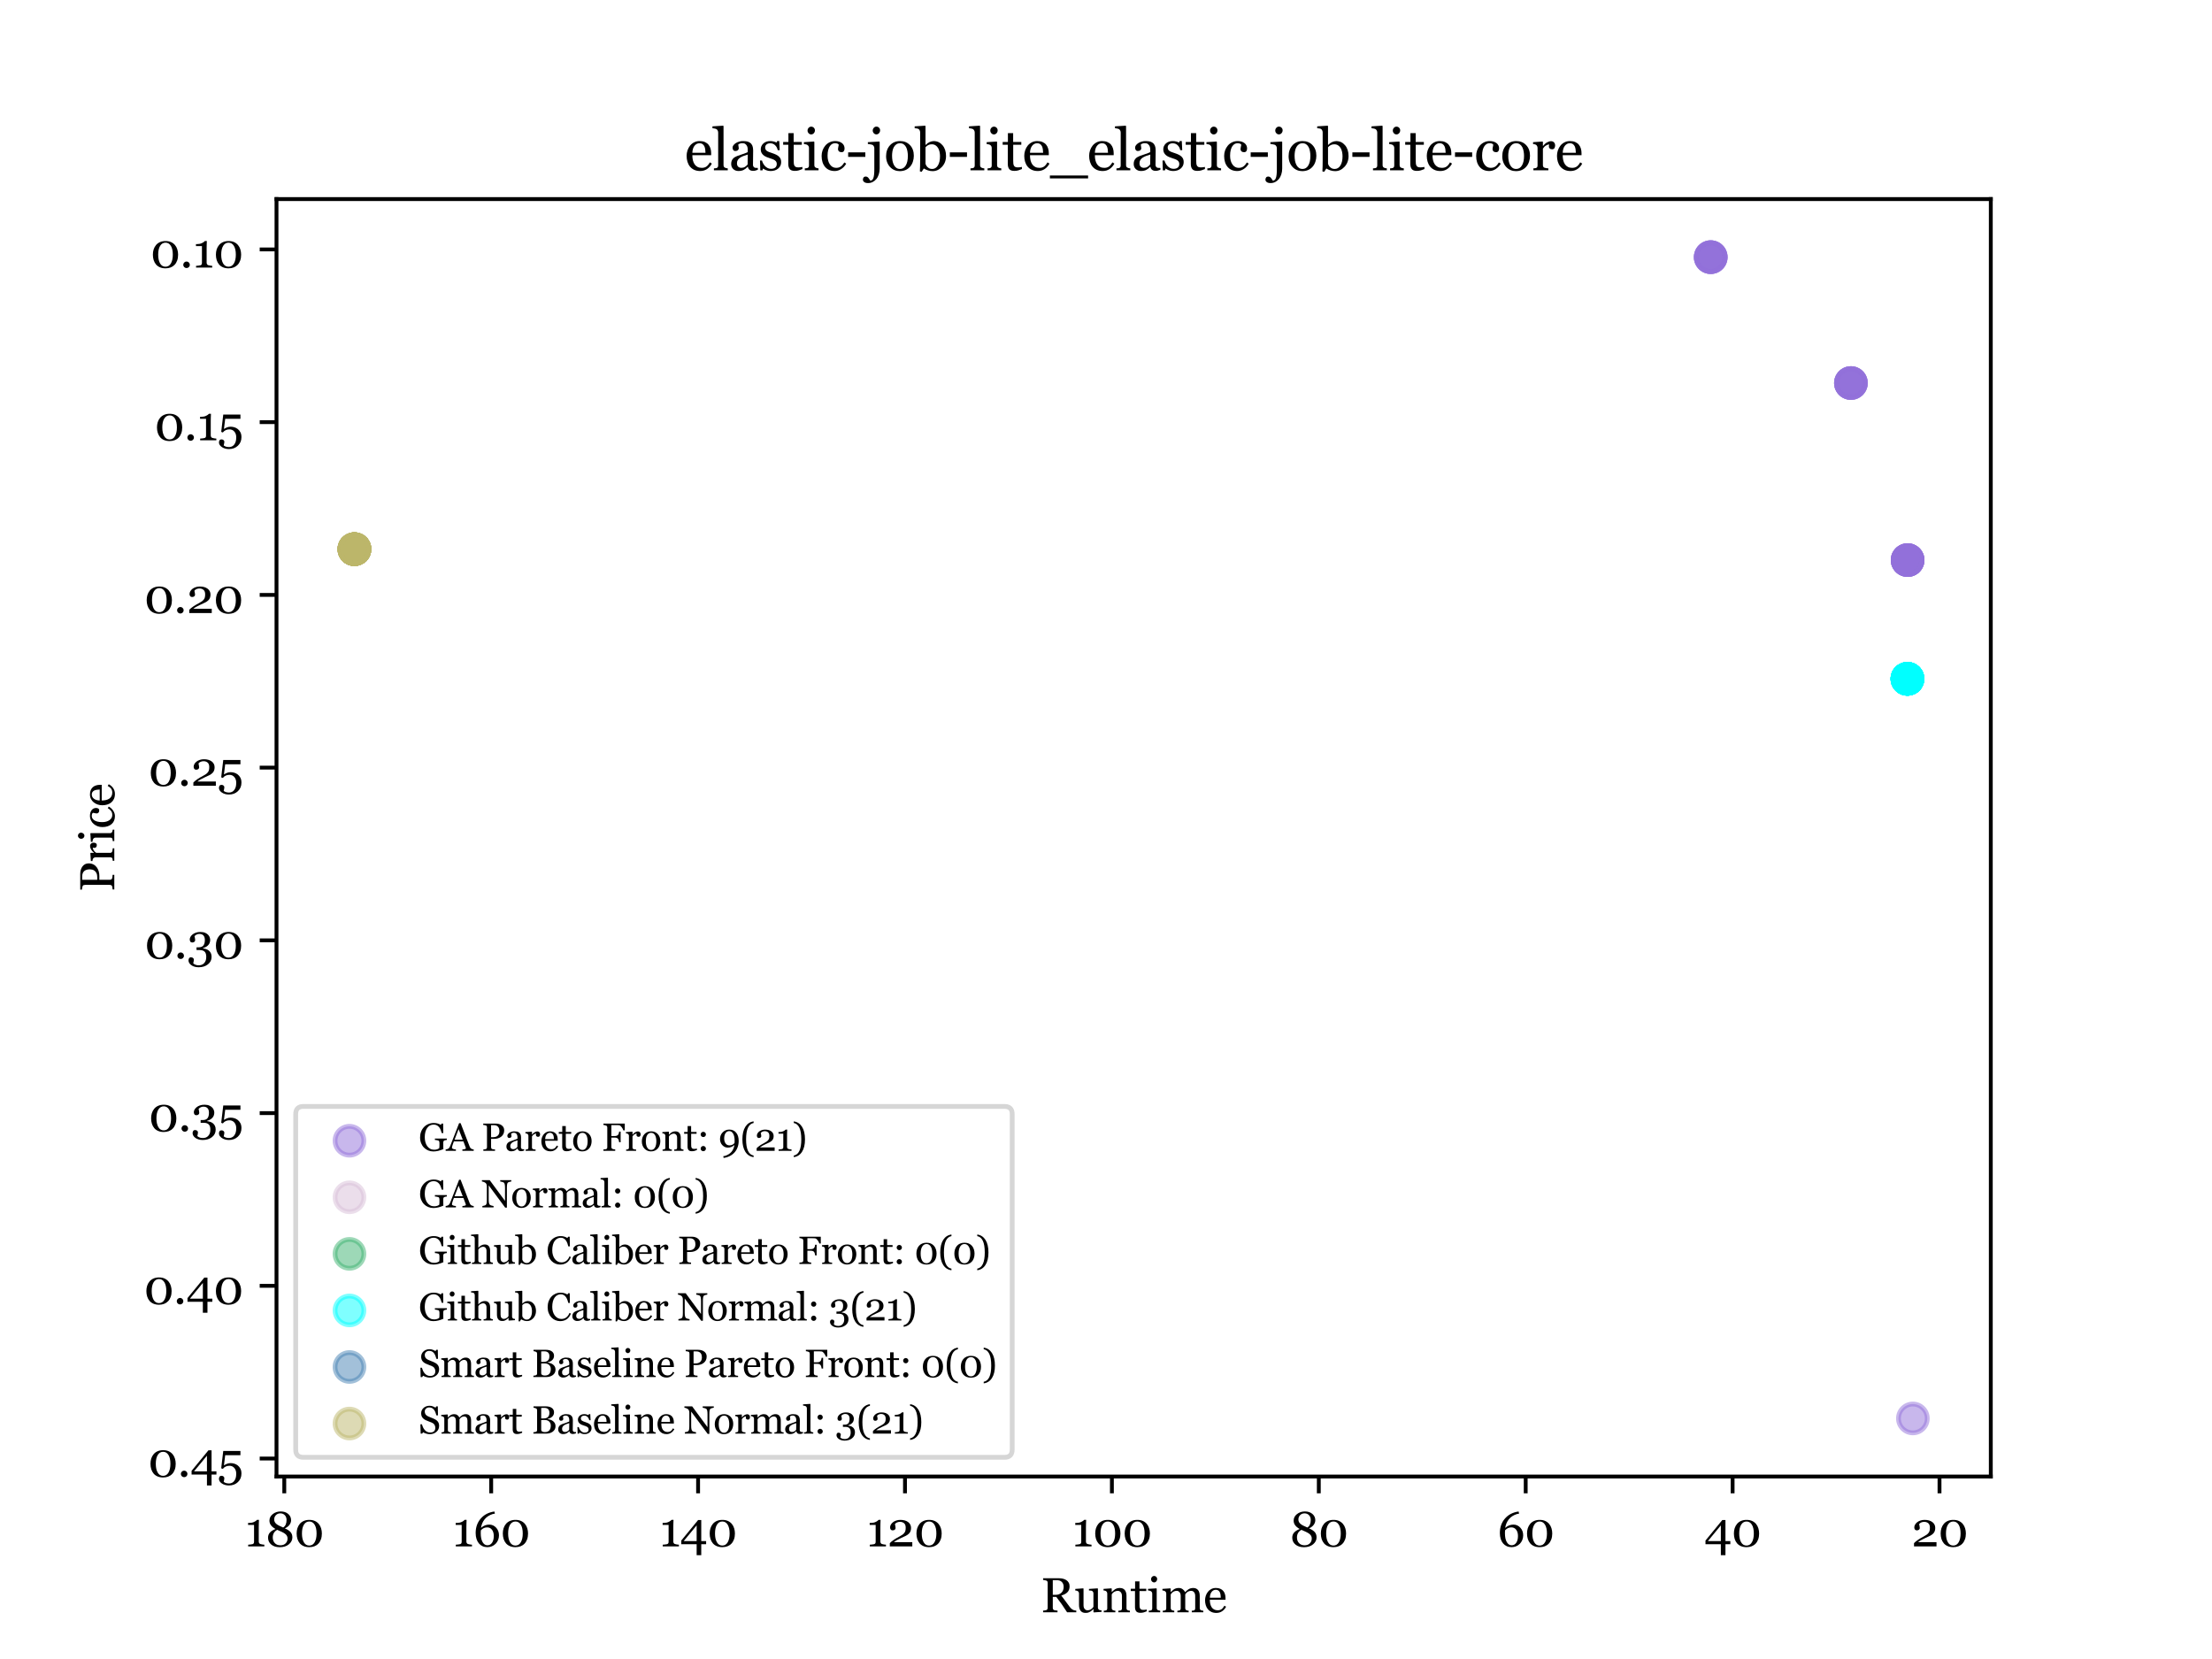 <?xml version="1.0" encoding="utf-8" standalone="no"?>
<!DOCTYPE svg PUBLIC "-//W3C//DTD SVG 1.1//EN"
  "http://www.w3.org/Graphics/SVG/1.1/DTD/svg11.dtd">
<svg xmlns:xlink="http://www.w3.org/1999/xlink" width="460.8pt" height="345.6pt" viewBox="0 0 460.8 345.6" xmlns="http://www.w3.org/2000/svg" version="1.1">
 <defs>
  <style type="text/css">*{stroke-linejoin: round; stroke-linecap: butt}</style>
 </defs>
 <g id="figure_1">
  <g id="patch_1">
   <path d="M 0 345.6 
L 460.8 345.6 
L 460.8 0 
L 0 0 
z
" style="fill: #ffffff"/>
  </g>
  <g id="axes_1">
   <g id="patch_2">
    <path d="M 57.6 307.584 
L 414.72 307.584 
L 414.72 41.472 
L 57.6 41.472 
z
" style="fill: #ffffff"/>
   </g>
   <g id="PathCollection_1">
    <defs>
     <path id="m5afdebe01e" d="M 0 3 
C 0.796 3 1.559 2.684 2.121 2.121 
C 2.684 1.559 3 0.796 3 0 
C 3 -0.796 2.684 -1.559 2.121 -2.121 
C 1.559 -2.684 0.796 -3 0 -3 
C -0.796 -3 -1.559 -2.684 -2.121 -2.121 
C -2.684 -1.559 -3 -0.796 -3 0 
C -3 0.796 -2.684 1.559 -2.121 2.121 
C -1.559 2.684 -0.796 3 0 3 
z
" style="stroke: #9370db; stroke-opacity: 0.5"/>
    </defs>
    <g clip-path="url(#p956725fc5c)">
     <use xlink:href="#m5afdebe01e" x="356.374" y="53.568" style="fill: #9370db; fill-opacity: 0.5; stroke: #9370db; stroke-opacity: 0.5"/>
     <use xlink:href="#m5afdebe01e" x="356.374" y="53.568" style="fill: #9370db; fill-opacity: 0.5; stroke: #9370db; stroke-opacity: 0.5"/>
     <use xlink:href="#m5afdebe01e" x="356.374" y="53.568" style="fill: #9370db; fill-opacity: 0.5; stroke: #9370db; stroke-opacity: 0.5"/>
     <use xlink:href="#m5afdebe01e" x="356.374" y="53.568" style="fill: #9370db; fill-opacity: 0.5; stroke: #9370db; stroke-opacity: 0.5"/>
     <use xlink:href="#m5afdebe01e" x="356.374" y="53.568" style="fill: #9370db; fill-opacity: 0.5; stroke: #9370db; stroke-opacity: 0.5"/>
     <use xlink:href="#m5afdebe01e" x="356.374" y="53.568" style="fill: #9370db; fill-opacity: 0.5; stroke: #9370db; stroke-opacity: 0.5"/>
     <use xlink:href="#m5afdebe01e" x="385.579" y="79.794" style="fill: #9370db; fill-opacity: 0.5; stroke: #9370db; stroke-opacity: 0.5"/>
     <use xlink:href="#m5afdebe01e" x="385.579" y="79.794" style="fill: #9370db; fill-opacity: 0.5; stroke: #9370db; stroke-opacity: 0.5"/>
     <use xlink:href="#m5afdebe01e" x="385.579" y="79.794" style="fill: #9370db; fill-opacity: 0.5; stroke: #9370db; stroke-opacity: 0.5"/>
     <use xlink:href="#m5afdebe01e" x="385.579" y="79.794" style="fill: #9370db; fill-opacity: 0.5; stroke: #9370db; stroke-opacity: 0.5"/>
     <use xlink:href="#m5afdebe01e" x="385.579" y="79.794" style="fill: #9370db; fill-opacity: 0.5; stroke: #9370db; stroke-opacity: 0.5"/>
     <use xlink:href="#m5afdebe01e" x="385.579" y="79.794" style="fill: #9370db; fill-opacity: 0.5; stroke: #9370db; stroke-opacity: 0.5"/>
     <use xlink:href="#m5afdebe01e" x="397.392" y="116.679" style="fill: #9370db; fill-opacity: 0.5; stroke: #9370db; stroke-opacity: 0.5"/>
     <use xlink:href="#m5afdebe01e" x="397.392" y="116.679" style="fill: #9370db; fill-opacity: 0.5; stroke: #9370db; stroke-opacity: 0.5"/>
     <use xlink:href="#m5afdebe01e" x="397.392" y="116.679" style="fill: #9370db; fill-opacity: 0.5; stroke: #9370db; stroke-opacity: 0.5"/>
     <use xlink:href="#m5afdebe01e" x="397.392" y="116.679" style="fill: #9370db; fill-opacity: 0.5; stroke: #9370db; stroke-opacity: 0.5"/>
     <use xlink:href="#m5afdebe01e" x="397.392" y="116.679" style="fill: #9370db; fill-opacity: 0.5; stroke: #9370db; stroke-opacity: 0.5"/>
     <use xlink:href="#m5afdebe01e" x="397.392" y="116.679" style="fill: #9370db; fill-opacity: 0.5; stroke: #9370db; stroke-opacity: 0.5"/>
     <use xlink:href="#m5afdebe01e" x="397.392" y="116.679" style="fill: #9370db; fill-opacity: 0.5; stroke: #9370db; stroke-opacity: 0.5"/>
     <use xlink:href="#m5afdebe01e" x="397.392" y="116.679" style="fill: #9370db; fill-opacity: 0.5; stroke: #9370db; stroke-opacity: 0.5"/>
     <use xlink:href="#m5afdebe01e" x="398.487" y="295.488" style="fill: #9370db; fill-opacity: 0.5; stroke: #9370db; stroke-opacity: 0.5"/>
    </g>
   </g>
   <g id="PathCollection_2"/>
   <g id="PathCollection_3"/>
   <g id="PathCollection_4">
    <defs>
     <path id="mb5031914ca" d="M 0 3 
C 0.796 3 1.559 2.684 2.121 2.121 
C 2.684 1.559 3 0.796 3 0 
C 3 -0.796 2.684 -1.559 2.121 -2.121 
C 1.559 -2.684 0.796 -3 0 -3 
C -0.796 -3 -1.559 -2.684 -2.121 -2.121 
C -2.684 -1.559 -3 -0.796 -3 0 
C -3 0.796 -2.684 1.559 -2.121 2.121 
C -1.559 2.684 -0.796 3 0 3 
z
" style="stroke: #00ffff; stroke-opacity: 0.5"/>
    </defs>
    <g clip-path="url(#p956725fc5c)">
     <use xlink:href="#mb5031914ca" x="397.355" y="141.411" style="fill: #00ffff; fill-opacity: 0.5; stroke: #00ffff; stroke-opacity: 0.5"/>
     <use xlink:href="#mb5031914ca" x="397.355" y="141.411" style="fill: #00ffff; fill-opacity: 0.5; stroke: #00ffff; stroke-opacity: 0.5"/>
     <use xlink:href="#mb5031914ca" x="397.355" y="141.411" style="fill: #00ffff; fill-opacity: 0.5; stroke: #00ffff; stroke-opacity: 0.5"/>
     <use xlink:href="#mb5031914ca" x="397.355" y="141.411" style="fill: #00ffff; fill-opacity: 0.5; stroke: #00ffff; stroke-opacity: 0.5"/>
     <use xlink:href="#mb5031914ca" x="397.355" y="141.411" style="fill: #00ffff; fill-opacity: 0.5; stroke: #00ffff; stroke-opacity: 0.5"/>
     <use xlink:href="#mb5031914ca" x="397.355" y="141.411" style="fill: #00ffff; fill-opacity: 0.5; stroke: #00ffff; stroke-opacity: 0.5"/>
     <use xlink:href="#mb5031914ca" x="397.355" y="141.411" style="fill: #00ffff; fill-opacity: 0.5; stroke: #00ffff; stroke-opacity: 0.5"/>
     <use xlink:href="#mb5031914ca" x="397.355" y="141.411" style="fill: #00ffff; fill-opacity: 0.5; stroke: #00ffff; stroke-opacity: 0.5"/>
     <use xlink:href="#mb5031914ca" x="397.355" y="141.411" style="fill: #00ffff; fill-opacity: 0.5; stroke: #00ffff; stroke-opacity: 0.5"/>
     <use xlink:href="#mb5031914ca" x="397.355" y="141.411" style="fill: #00ffff; fill-opacity: 0.5; stroke: #00ffff; stroke-opacity: 0.5"/>
     <use xlink:href="#mb5031914ca" x="397.355" y="141.411" style="fill: #00ffff; fill-opacity: 0.5; stroke: #00ffff; stroke-opacity: 0.5"/>
     <use xlink:href="#mb5031914ca" x="397.355" y="141.411" style="fill: #00ffff; fill-opacity: 0.5; stroke: #00ffff; stroke-opacity: 0.5"/>
     <use xlink:href="#mb5031914ca" x="397.355" y="141.411" style="fill: #00ffff; fill-opacity: 0.5; stroke: #00ffff; stroke-opacity: 0.5"/>
     <use xlink:href="#mb5031914ca" x="397.355" y="141.411" style="fill: #00ffff; fill-opacity: 0.5; stroke: #00ffff; stroke-opacity: 0.5"/>
     <use xlink:href="#mb5031914ca" x="397.355" y="141.411" style="fill: #00ffff; fill-opacity: 0.5; stroke: #00ffff; stroke-opacity: 0.5"/>
     <use xlink:href="#mb5031914ca" x="397.355" y="141.411" style="fill: #00ffff; fill-opacity: 0.5; stroke: #00ffff; stroke-opacity: 0.5"/>
     <use xlink:href="#mb5031914ca" x="397.355" y="141.411" style="fill: #00ffff; fill-opacity: 0.5; stroke: #00ffff; stroke-opacity: 0.5"/>
     <use xlink:href="#mb5031914ca" x="397.355" y="141.411" style="fill: #00ffff; fill-opacity: 0.5; stroke: #00ffff; stroke-opacity: 0.5"/>
     <use xlink:href="#mb5031914ca" x="397.355" y="141.411" style="fill: #00ffff; fill-opacity: 0.5; stroke: #00ffff; stroke-opacity: 0.5"/>
     <use xlink:href="#mb5031914ca" x="397.355" y="141.411" style="fill: #00ffff; fill-opacity: 0.5; stroke: #00ffff; stroke-opacity: 0.5"/>
     <use xlink:href="#mb5031914ca" x="397.355" y="141.411" style="fill: #00ffff; fill-opacity: 0.5; stroke: #00ffff; stroke-opacity: 0.5"/>
    </g>
   </g>
   <g id="PathCollection_5"/>
   <g id="PathCollection_6">
    <defs>
     <path id="m703a60d2fb" d="M 0 3 
C 0.796 3 1.559 2.684 2.121 2.121 
C 2.684 1.559 3 0.796 3 0 
C 3 -0.796 2.684 -1.559 2.121 -2.121 
C 1.559 -2.684 0.796 -3 0 -3 
C -0.796 -3 -1.559 -2.684 -2.121 -2.121 
C -2.684 -1.559 -3 -0.796 -3 0 
C -3 0.796 -2.684 1.559 -2.121 2.121 
C -1.559 2.684 -0.796 3 0 3 
z
" style="stroke: #bdb76b; stroke-opacity: 0.5"/>
    </defs>
    <g clip-path="url(#p956725fc5c)">
     <use xlink:href="#m703a60d2fb" x="73.833" y="114.398" style="fill: #bdb76b; fill-opacity: 0.5; stroke: #bdb76b; stroke-opacity: 0.5"/>
     <use xlink:href="#m703a60d2fb" x="73.833" y="114.398" style="fill: #bdb76b; fill-opacity: 0.5; stroke: #bdb76b; stroke-opacity: 0.5"/>
     <use xlink:href="#m703a60d2fb" x="73.833" y="114.398" style="fill: #bdb76b; fill-opacity: 0.5; stroke: #bdb76b; stroke-opacity: 0.5"/>
     <use xlink:href="#m703a60d2fb" x="73.833" y="114.398" style="fill: #bdb76b; fill-opacity: 0.5; stroke: #bdb76b; stroke-opacity: 0.5"/>
     <use xlink:href="#m703a60d2fb" x="73.833" y="114.398" style="fill: #bdb76b; fill-opacity: 0.5; stroke: #bdb76b; stroke-opacity: 0.5"/>
     <use xlink:href="#m703a60d2fb" x="73.833" y="114.398" style="fill: #bdb76b; fill-opacity: 0.5; stroke: #bdb76b; stroke-opacity: 0.5"/>
     <use xlink:href="#m703a60d2fb" x="73.833" y="114.398" style="fill: #bdb76b; fill-opacity: 0.5; stroke: #bdb76b; stroke-opacity: 0.5"/>
     <use xlink:href="#m703a60d2fb" x="73.833" y="114.398" style="fill: #bdb76b; fill-opacity: 0.5; stroke: #bdb76b; stroke-opacity: 0.5"/>
     <use xlink:href="#m703a60d2fb" x="73.833" y="114.398" style="fill: #bdb76b; fill-opacity: 0.5; stroke: #bdb76b; stroke-opacity: 0.5"/>
     <use xlink:href="#m703a60d2fb" x="73.833" y="114.398" style="fill: #bdb76b; fill-opacity: 0.5; stroke: #bdb76b; stroke-opacity: 0.5"/>
     <use xlink:href="#m703a60d2fb" x="73.833" y="114.398" style="fill: #bdb76b; fill-opacity: 0.5; stroke: #bdb76b; stroke-opacity: 0.5"/>
     <use xlink:href="#m703a60d2fb" x="73.833" y="114.398" style="fill: #bdb76b; fill-opacity: 0.5; stroke: #bdb76b; stroke-opacity: 0.5"/>
     <use xlink:href="#m703a60d2fb" x="73.833" y="114.398" style="fill: #bdb76b; fill-opacity: 0.5; stroke: #bdb76b; stroke-opacity: 0.5"/>
     <use xlink:href="#m703a60d2fb" x="73.833" y="114.398" style="fill: #bdb76b; fill-opacity: 0.5; stroke: #bdb76b; stroke-opacity: 0.5"/>
     <use xlink:href="#m703a60d2fb" x="73.833" y="114.398" style="fill: #bdb76b; fill-opacity: 0.5; stroke: #bdb76b; stroke-opacity: 0.5"/>
     <use xlink:href="#m703a60d2fb" x="73.833" y="114.398" style="fill: #bdb76b; fill-opacity: 0.5; stroke: #bdb76b; stroke-opacity: 0.5"/>
     <use xlink:href="#m703a60d2fb" x="73.833" y="114.398" style="fill: #bdb76b; fill-opacity: 0.5; stroke: #bdb76b; stroke-opacity: 0.5"/>
     <use xlink:href="#m703a60d2fb" x="73.833" y="114.398" style="fill: #bdb76b; fill-opacity: 0.5; stroke: #bdb76b; stroke-opacity: 0.5"/>
     <use xlink:href="#m703a60d2fb" x="73.833" y="114.398" style="fill: #bdb76b; fill-opacity: 0.5; stroke: #bdb76b; stroke-opacity: 0.5"/>
     <use xlink:href="#m703a60d2fb" x="73.833" y="114.398" style="fill: #bdb76b; fill-opacity: 0.5; stroke: #bdb76b; stroke-opacity: 0.5"/>
     <use xlink:href="#m703a60d2fb" x="73.833" y="114.398" style="fill: #bdb76b; fill-opacity: 0.5; stroke: #bdb76b; stroke-opacity: 0.5"/>
    </g>
   </g>
   <g id="matplotlib.axis_1">
    <g id="xtick_1">
     <g id="line2d_1">
      <defs>
       <path id="m11c75a6630" d="M 0 0 
L 0 3.5 
" style="stroke: #000000; stroke-width: 0.8"/>
      </defs>
      <g>
       <use xlink:href="#m11c75a6630" x="404.035" y="307.584" style="stroke: #000000; stroke-width: 0.8"/>
      </g>
     </g>
     <g id="text_1">
      <!-- 20 -->
      <g transform="translate(398.173 322.143) scale(0.1 -0.1)">
       <defs>
        <path id="Georgia-32" d="M 3272 0 
L 344 0 
L 344 425 
Q 428 522 578 642 
Q 728 763 934 903 
Q 1059 988 1234 1088 
Q 1409 1188 1631 1306 
Q 1878 1438 2011 1538 
Q 2144 1638 2253 1784 
Q 2325 1881 2369 2026 
Q 2413 2172 2413 2441 
Q 2413 2831 2203 3014 
Q 1994 3197 1666 3197 
Q 1463 3197 1281 3117 
Q 1100 3038 1009 2897 
Q 1031 2797 1064 2659 
Q 1097 2522 1097 2391 
Q 1097 2272 998 2180 
Q 900 2088 706 2088 
Q 550 2088 465 2195 
Q 381 2303 381 2484 
Q 381 2653 475 2823 
Q 569 2994 744 3138 
Q 916 3278 1169 3365 
Q 1422 3453 1716 3453 
Q 2356 3453 2732 3167 
Q 3109 2881 3109 2403 
Q 3109 2175 3042 1987 
Q 2975 1800 2825 1656 
Q 2659 1497 2437 1383 
Q 2216 1269 1759 1066 
Q 1488 944 1253 811 
Q 1019 678 869 553 
L 3272 553 
L 3272 0 
z
" transform="scale(0.016)"/>
        <path id="Georgia-30" d="M 3209 2919 
Q 3409 2678 3507 2354 
Q 3606 2031 3606 1678 
Q 3606 1253 3484 917 
Q 3363 581 3150 359 
Q 2931 131 2631 15 
Q 2331 -100 1963 -100 
Q 1559 -100 1243 34 
Q 928 169 731 403 
Q 525 647 423 973 
Q 322 1300 322 1678 
Q 322 2050 420 2362 
Q 519 2675 728 2928 
Q 928 3172 1243 3312 
Q 1559 3453 1966 3453 
Q 2394 3453 2700 3309 
Q 3006 3166 3209 2919 
z
M 2916 1678 
Q 2916 2422 2661 2831 
Q 2406 3241 1969 3241 
Q 1525 3241 1269 2831 
Q 1013 2422 1013 1678 
Q 1013 972 1258 542 
Q 1503 113 1963 113 
Q 2422 113 2669 542 
Q 2916 972 2916 1678 
z
" transform="scale(0.016)"/>
       </defs>
       <use xlink:href="#Georgia-32"/>
       <use xlink:href="#Georgia-30" x="55.859"/>
      </g>
     </g>
    </g>
    <g id="xtick_2">
     <g id="line2d_2">
      <g>
       <use xlink:href="#m11c75a6630" x="360.933" y="307.584" style="stroke: #000000; stroke-width: 0.8"/>
      </g>
     </g>
     <g id="text_2">
      <!-- 40 -->
      <g transform="translate(355.039 322.143) scale(0.1 -0.1)">
       <defs>
        <path id="Georgia-34" d="M 3388 281 
L 2753 281 
L 2753 -1141 
L 2153 -1141 
L 2153 281 
L 153 281 
L 153 763 
L 2344 3434 
L 2753 3434 
L 2753 691 
L 3388 691 
L 3388 281 
z
M 2153 691 
L 2153 2738 
L 466 691 
L 2153 691 
z
" transform="scale(0.016)"/>
       </defs>
       <use xlink:href="#Georgia-34"/>
       <use xlink:href="#Georgia-30" x="56.494"/>
      </g>
     </g>
    </g>
    <g id="xtick_3">
     <g id="line2d_3">
      <g>
       <use xlink:href="#m11c75a6630" x="317.831" y="307.584" style="stroke: #000000; stroke-width: 0.8"/>
      </g>
     </g>
     <g id="text_3">
      <!-- 60 -->
      <g transform="translate(311.933 322.143) scale(0.1 -0.1)">
       <defs>
        <path id="Georgia-36" d="M 3359 1441 
Q 3359 1116 3242 831 
Q 3125 547 2928 347 
Q 2700 119 2423 9 
Q 2147 -100 1847 -100 
Q 1500 -100 1219 28 
Q 938 156 741 391 
Q 541 628 431 972 
Q 322 1316 322 1744 
Q 322 2859 986 3625 
Q 1650 4391 2766 4544 
L 2822 4263 
L 2541 4213 
Q 1863 3994 1492 3531 
Q 1122 3069 1013 2409 
Q 1281 2644 1543 2741 
Q 1806 2838 2097 2838 
Q 2619 2838 2989 2438 
Q 3359 2038 3359 1441 
z
M 2681 1356 
Q 2681 1863 2448 2169 
Q 2216 2475 1825 2475 
Q 1591 2475 1389 2387 
Q 1188 2300 1000 2094 
Q 997 2056 990 1920 
Q 984 1784 984 1706 
Q 984 975 1223 561 
Q 1463 147 1853 147 
Q 2225 147 2453 470 
Q 2681 794 2681 1356 
z
" transform="scale(0.016)"/>
       </defs>
       <use xlink:href="#Georgia-36"/>
       <use xlink:href="#Georgia-30" x="56.592"/>
      </g>
     </g>
    </g>
    <g id="xtick_4">
     <g id="line2d_4">
      <g>
       <use xlink:href="#m11c75a6630" x="274.73" y="307.584" style="stroke: #000000; stroke-width: 0.8"/>
      </g>
     </g>
     <g id="text_4">
      <!-- 80 -->
      <g transform="translate(268.68 322.143) scale(0.1 -0.1)">
       <defs>
        <path id="Georgia-38" d="M 3491 1175 
Q 3491 650 3037 272 
Q 2584 -106 1847 -106 
Q 1156 -106 740 241 
Q 325 588 325 1134 
Q 325 1538 570 1808 
Q 816 2078 1297 2266 
Q 900 2488 703 2753 
Q 506 3019 506 3353 
Q 506 3863 939 4206 
Q 1372 4550 1975 4550 
Q 2578 4550 2951 4225 
Q 3325 3900 3325 3409 
Q 3325 3094 3119 2811 
Q 2913 2528 2513 2347 
Q 3031 2125 3261 1856 
Q 3491 1588 3491 1175 
z
M 2734 3444 
Q 2734 3825 2507 4064 
Q 2281 4303 1928 4303 
Q 1575 4303 1350 4073 
Q 1125 3844 1125 3503 
Q 1125 3175 1381 2947 
Q 1638 2719 2294 2459 
Q 2528 2609 2631 2856 
Q 2734 3103 2734 3444 
z
M 2866 1028 
Q 2866 1225 2781 1373 
Q 2697 1522 2538 1644 
Q 2384 1763 2111 1892 
Q 1838 2022 1519 2156 
Q 1219 1994 1078 1742 
Q 938 1491 938 1169 
Q 938 709 1208 426 
Q 1478 144 1928 144 
Q 2359 144 2612 394 
Q 2866 644 2866 1028 
z
" transform="scale(0.016)"/>
       </defs>
       <use xlink:href="#Georgia-38"/>
       <use xlink:href="#Georgia-30" x="59.619"/>
      </g>
     </g>
    </g>
    <g id="xtick_5">
     <g id="line2d_5">
      <g>
       <use xlink:href="#m11c75a6630" x="231.628" y="307.584" style="stroke: #000000; stroke-width: 0.8"/>
      </g>
     </g>
     <g id="text_5">
      <!-- 100 -->
      <g transform="translate(223.342 322.143) scale(0.1 -0.1)">
       <defs>
        <path id="Georgia-31" d="M 2528 0 
L 422 0 
L 422 222 
Q 516 228 714 248 
Q 913 269 988 291 
Q 1084 322 1136 392 
Q 1188 463 1188 603 
L 1188 2797 
L 409 2797 
L 409 3059 
L 581 3059 
Q 919 3059 1186 3184 
Q 1453 3309 1569 3453 
L 1828 3453 
Q 1819 3250 1809 2978 
Q 1800 2706 1800 2491 
L 1800 638 
Q 1800 528 1848 442 
Q 1897 356 1988 316 
Q 2069 281 2253 253 
Q 2438 225 2528 222 
L 2528 0 
z
" transform="scale(0.016)"/>
       </defs>
       <use xlink:href="#Georgia-31"/>
       <use xlink:href="#Georgia-30" x="42.969"/>
       <use xlink:href="#Georgia-30" x="104.346"/>
      </g>
     </g>
    </g>
    <g id="xtick_6">
     <g id="line2d_6">
      <g>
       <use xlink:href="#m11c75a6630" x="188.526" y="307.584" style="stroke: #000000; stroke-width: 0.8"/>
      </g>
     </g>
     <g id="text_6">
      <!-- 120 -->
      <g transform="translate(180.516 322.143) scale(0.1 -0.1)">
       <use xlink:href="#Georgia-31"/>
       <use xlink:href="#Georgia-32" x="42.969"/>
       <use xlink:href="#Georgia-30" x="98.828"/>
      </g>
     </g>
    </g>
    <g id="xtick_7">
     <g id="line2d_7">
      <g>
       <use xlink:href="#m11c75a6630" x="145.425" y="307.584" style="stroke: #000000; stroke-width: 0.8"/>
      </g>
     </g>
     <g id="text_7">
      <!-- 140 -->
      <g transform="translate(137.382 322.143) scale(0.1 -0.1)">
       <use xlink:href="#Georgia-31"/>
       <use xlink:href="#Georgia-34" x="42.969"/>
       <use xlink:href="#Georgia-30" x="99.463"/>
      </g>
     </g>
    </g>
    <g id="xtick_8">
     <g id="line2d_8">
      <g>
       <use xlink:href="#m11c75a6630" x="102.323" y="307.584" style="stroke: #000000; stroke-width: 0.8"/>
      </g>
     </g>
     <g id="text_8">
      <!-- 160 -->
      <g transform="translate(94.276 322.143) scale(0.1 -0.1)">
       <use xlink:href="#Georgia-31"/>
       <use xlink:href="#Georgia-36" x="42.969"/>
       <use xlink:href="#Georgia-30" x="99.561"/>
      </g>
     </g>
    </g>
    <g id="xtick_9">
     <g id="line2d_9">
      <g>
       <use xlink:href="#m11c75a6630" x="59.221" y="307.584" style="stroke: #000000; stroke-width: 0.8"/>
      </g>
     </g>
     <g id="text_9">
      <!-- 180 -->
      <g transform="translate(51.023 322.143) scale(0.1 -0.1)">
       <use xlink:href="#Georgia-31"/>
       <use xlink:href="#Georgia-38" x="42.969"/>
       <use xlink:href="#Georgia-30" x="102.588"/>
      </g>
     </g>
    </g>
    <g id="text_10">
     <!-- Runtime -->
     <g transform="translate(216.809 335.872) scale(0.1 -0.1)">
      <defs>
       <path id="Georgia-52" d="M 4625 0 
L 3431 0 
Q 3034 622 2714 1075 
Q 2394 1528 2019 2009 
L 1566 2009 
L 1566 603 
Q 1566 494 1600 411 
Q 1634 328 1747 284 
Q 1803 263 1943 244 
Q 2084 225 2181 222 
L 2181 0 
L 306 0 
L 306 222 
Q 381 228 523 243 
Q 666 259 722 284 
Q 816 325 858 403 
Q 900 481 900 603 
L 900 3809 
Q 900 3919 869 4003 
Q 838 4088 722 4131 
Q 644 4159 519 4182 
Q 394 4206 306 4213 
L 306 4434 
L 2353 4434 
Q 2634 4434 2881 4376 
Q 3128 4319 3328 4191 
Q 3522 4066 3637 3864 
Q 3753 3663 3753 3378 
Q 3753 3122 3675 2925 
Q 3597 2728 3444 2584 
Q 3303 2450 3106 2351 
Q 2909 2253 2672 2184 
Q 3000 1750 3217 1453 
Q 3434 1156 3750 731 
Q 3888 544 3998 455 
Q 4109 366 4219 309 
Q 4300 269 4422 247 
Q 4544 225 4625 222 
L 4625 0 
z
M 2981 3306 
Q 2981 3709 2750 3945 
Q 2519 4181 2097 4181 
L 1566 4181 
L 1566 2278 
L 1975 2278 
Q 2406 2278 2693 2554 
Q 2981 2831 2981 3306 
z
" transform="scale(0.016)"/>
       <path id="Georgia-75" d="M 3528 56 
L 2525 -13 
L 2478 31 
L 2478 422 
L 2459 422 
Q 2384 344 2290 255 
Q 2197 166 2075 94 
Q 1934 9 1803 -34 
Q 1672 -78 1431 -78 
Q 1022 -78 808 189 
Q 594 456 594 966 
L 594 2441 
Q 594 2553 551 2629 
Q 509 2706 428 2763 
Q 372 2800 287 2817 
Q 203 2834 109 2841 
L 109 3044 
L 1138 3119 
L 1184 3075 
L 1184 934 
Q 1184 600 1334 431 
Q 1484 263 1694 263 
Q 1866 263 2000 316 
Q 2134 369 2225 441 
Q 2309 506 2373 579 
Q 2438 653 2472 716 
L 2472 2463 
Q 2472 2566 2428 2645 
Q 2384 2725 2306 2781 
Q 2250 2819 2139 2826 
Q 2028 2834 1891 2841 
L 1891 3044 
L 3009 3119 
L 3056 3075 
L 3056 628 
Q 3056 522 3100 447 
Q 3144 372 3222 319 
Q 3278 284 3356 273 
Q 3434 263 3528 259 
L 3528 56 
z
" transform="scale(0.016)"/>
       <path id="Georgia-6e" d="M 3628 0 
L 2119 0 
L 2119 206 
Q 2191 213 2277 219 
Q 2363 225 2419 244 
Q 2506 272 2548 342 
Q 2591 413 2591 525 
L 2591 2109 
Q 2591 2438 2436 2616 
Q 2281 2794 2059 2794 
Q 1894 2794 1756 2742 
Q 1619 2691 1513 2616 
Q 1409 2544 1348 2461 
Q 1288 2378 1259 2328 
L 1259 556 
Q 1259 450 1303 381 
Q 1347 313 1434 275 
Q 1500 244 1576 228 
Q 1653 213 1734 206 
L 1734 0 
L 225 0 
L 225 206 
Q 297 213 373 219 
Q 450 225 506 244 
Q 594 272 636 342 
Q 678 413 678 525 
L 678 2428 
Q 678 2534 633 2623 
Q 588 2713 506 2769 
Q 447 2806 365 2823 
Q 284 2841 191 2847 
L 191 3050 
L 1216 3119 
L 1259 3075 
L 1259 2641 
L 1275 2641 
Q 1350 2716 1462 2820 
Q 1575 2925 1675 2991 
Q 1791 3066 1950 3116 
Q 2109 3166 2309 3166 
Q 2753 3166 2967 2889 
Q 3181 2613 3181 2153 
L 3181 550 
Q 3181 441 3218 373 
Q 3256 306 3347 269 
Q 3422 238 3476 225 
Q 3531 213 3628 206 
L 3628 0 
z
" transform="scale(0.016)"/>
       <path id="Georgia-74" d="M 2128 134 
Q 1925 50 1744 -8 
Q 1563 -66 1300 -66 
Q 913 -66 755 129 
Q 597 325 597 681 
L 597 2769 
L 41 2769 
L 41 3069 
L 609 3069 
L 609 4028 
L 1178 4028 
L 1178 3069 
L 2063 3069 
L 2063 2769 
L 1184 2769 
L 1184 1047 
Q 1184 853 1198 723 
Q 1213 594 1266 497 
Q 1316 406 1416 359 
Q 1516 313 1684 313 
Q 1763 313 1914 327 
Q 2066 341 2128 363 
L 2128 134 
z
" transform="scale(0.016)"/>
       <path id="Georgia-69" d="M 1722 0 
L 231 0 
L 231 206 
Q 303 213 379 219 
Q 456 225 513 244 
Q 600 272 642 342 
Q 684 413 684 525 
L 684 2428 
Q 684 2528 639 2611 
Q 594 2694 513 2750 
Q 453 2788 340 2814 
Q 228 2841 134 2847 
L 134 3050 
L 1222 3119 
L 1266 3075 
L 1266 563 
Q 1266 453 1308 381 
Q 1350 309 1441 275 
Q 1509 247 1575 230 
Q 1641 213 1722 206 
L 1722 0 
z
M 1328 4334 
Q 1328 4156 1211 4023 
Q 1094 3891 922 3891 
Q 763 3891 645 4017 
Q 528 4144 528 4306 
Q 528 4478 645 4606 
Q 763 4734 922 4734 
Q 1100 4734 1214 4614 
Q 1328 4494 1328 4334 
z
" transform="scale(0.016)"/>
       <path id="Georgia-6d" d="M 5503 0 
L 4000 0 
L 4000 206 
Q 4072 213 4145 219 
Q 4219 225 4275 244 
Q 4363 272 4405 342 
Q 4447 413 4447 525 
L 4447 2116 
Q 4447 2441 4298 2617 
Q 4150 2794 3928 2794 
Q 3775 2794 3640 2747 
Q 3506 2700 3394 2616 
Q 3303 2547 3242 2467 
Q 3181 2388 3150 2334 
L 3150 556 
Q 3150 447 3187 376 
Q 3225 306 3316 269 
Q 3388 241 3445 227 
Q 3503 213 3597 206 
L 3597 0 
L 2125 0 
L 2125 206 
Q 2197 213 2264 219 
Q 2331 225 2388 244 
Q 2475 272 2517 342 
Q 2559 413 2559 525 
L 2559 2116 
Q 2559 2441 2411 2617 
Q 2263 2794 2041 2794 
Q 1888 2794 1753 2745 
Q 1619 2697 1506 2613 
Q 1416 2544 1353 2458 
Q 1291 2372 1259 2328 
L 1259 563 
Q 1259 456 1303 384 
Q 1347 313 1434 275 
Q 1500 244 1569 228 
Q 1638 213 1722 206 
L 1722 0 
L 225 0 
L 225 206 
Q 297 213 373 219 
Q 450 225 506 244 
Q 594 272 636 342 
Q 678 413 678 525 
L 678 2441 
Q 678 2541 633 2620 
Q 588 2700 506 2756 
Q 447 2794 359 2817 
Q 272 2841 178 2847 
L 178 3050 
L 1209 3119 
L 1253 3075 
L 1253 2634 
L 1275 2634 
Q 1353 2713 1465 2819 
Q 1578 2925 1675 2991 
Q 1784 3066 1948 3116 
Q 2113 3166 2303 3166 
Q 2603 3166 2818 3005 
Q 3034 2844 3128 2616 
Q 3241 2725 3327 2808 
Q 3413 2891 3553 2984 
Q 3672 3066 3833 3116 
Q 3994 3166 4191 3166 
Q 4581 3166 4809 2909 
Q 5038 2653 5038 2122 
L 5038 556 
Q 5038 447 5075 376 
Q 5113 306 5203 269 
Q 5275 241 5345 227 
Q 5416 213 5503 206 
L 5503 0 
z
" transform="scale(0.016)"/>
       <path id="Georgia-65" d="M 2963 725 
Q 2769 356 2444 137 
Q 2119 -81 1697 -81 
Q 1325 -81 1045 50 
Q 766 181 584 406 
Q 403 631 314 931 
Q 225 1231 225 1566 
Q 225 1866 320 2155 
Q 416 2444 600 2675 
Q 778 2897 1042 3033 
Q 1306 3169 1634 3169 
Q 1972 3169 2212 3062 
Q 2453 2956 2603 2772 
Q 2747 2597 2817 2359 
Q 2888 2122 2888 1844 
L 2888 1638 
L 847 1638 
Q 847 1334 905 1087 
Q 963 841 1088 653 
Q 1209 472 1406 367 
Q 1603 263 1875 263 
Q 2153 263 2354 392 
Q 2556 522 2744 859 
L 2963 725 
z
M 2272 1900 
Q 2272 2075 2242 2275 
Q 2213 2475 2147 2609 
Q 2075 2753 1950 2843 
Q 1825 2934 1628 2934 
Q 1300 2934 1083 2661 
Q 866 2388 847 1900 
L 2272 1900 
z
" transform="scale(0.016)"/>
      </defs>
      <use xlink:href="#Georgia-52"/>
      <use xlink:href="#Georgia-75" x="70.166"/>
      <use xlink:href="#Georgia-6e" x="127.686"/>
      <use xlink:href="#Georgia-74" x="186.768"/>
      <use xlink:href="#Georgia-69" x="221.289"/>
      <use xlink:href="#Georgia-6d" x="250.586"/>
      <use xlink:href="#Georgia-65" x="338.672"/>
     </g>
    </g>
   </g>
   <g id="matplotlib.axis_2">
    <g id="ytick_1">
     <g id="line2d_10">
      <defs>
       <path id="m96b52ea5cd" d="M 0 0 
L -3.5 0 
" style="stroke: #000000; stroke-width: 0.8"/>
      </defs>
      <g>
       <use xlink:href="#m96b52ea5cd" x="57.6" y="51.959" style="stroke: #000000; stroke-width: 0.8"/>
      </g>
     </g>
     <g id="text_11">
      <!-- 0.10 -->
      <g transform="translate(31.333 55.739) scale(0.1 -0.1)">
       <defs>
        <path id="Georgia-2e" d="M 1297 359 
Q 1297 184 1170 60 
Q 1044 -63 869 -63 
Q 694 -63 567 60 
Q 441 184 441 359 
Q 441 534 567 661 
Q 694 788 869 788 
Q 1044 788 1170 661 
Q 1297 534 1297 359 
z
" transform="scale(0.016)"/>
       </defs>
       <use xlink:href="#Georgia-30"/>
       <use xlink:href="#Georgia-2e" x="61.377"/>
       <use xlink:href="#Georgia-31" x="88.33"/>
       <use xlink:href="#Georgia-30" x="131.299"/>
      </g>
     </g>
    </g>
    <g id="ytick_2">
     <g id="line2d_11">
      <g>
       <use xlink:href="#m96b52ea5cd" x="57.6" y="87.943" style="stroke: #000000; stroke-width: 0.8"/>
      </g>
     </g>
     <g id="text_12">
      <!-- 0.15 -->
      <g transform="translate(32.188 91.722) scale(0.1 -0.1)">
       <defs>
        <path id="Georgia-35" d="M 2634 1466 
Q 2841 1303 2977 1047 
Q 3113 791 3113 406 
Q 3113 -266 2653 -703 
Q 2194 -1141 1488 -1141 
Q 941 -1141 562 -881 
Q 184 -622 184 -278 
Q 184 -119 262 0 
Q 341 119 503 119 
Q 691 119 789 20 
Q 888 -78 888 -194 
Q 888 -294 853 -444 
Q 819 -594 800 -666 
Q 825 -688 881 -725 
Q 938 -763 1016 -797 
Q 1097 -831 1214 -857 
Q 1331 -884 1488 -884 
Q 1688 -884 1866 -803 
Q 2044 -722 2166 -563 
Q 2300 -388 2367 -164 
Q 2434 59 2434 403 
Q 2434 844 2189 1133 
Q 1944 1422 1544 1422 
Q 1294 1422 1076 1328 
Q 859 1234 688 1016 
L 478 1097 
L 744 3353 
L 2981 3353 
L 2981 2797 
L 997 2797 
L 834 1472 
Q 975 1572 1204 1670 
Q 1434 1769 1709 1769 
Q 1938 1769 2183 1698 
Q 2428 1628 2634 1466 
z
" transform="scale(0.016)"/>
       </defs>
       <use xlink:href="#Georgia-30"/>
       <use xlink:href="#Georgia-2e" x="61.377"/>
       <use xlink:href="#Georgia-31" x="88.33"/>
       <use xlink:href="#Georgia-35" x="131.299"/>
      </g>
     </g>
    </g>
    <g id="ytick_3">
     <g id="line2d_12">
      <g>
       <use xlink:href="#m96b52ea5cd" x="57.6" y="123.926" style="stroke: #000000; stroke-width: 0.8"/>
      </g>
     </g>
     <g id="text_13">
      <!-- 0.20 -->
      <g transform="translate(30.044 127.706) scale(0.1 -0.1)">
       <use xlink:href="#Georgia-30"/>
       <use xlink:href="#Georgia-2e" x="61.377"/>
       <use xlink:href="#Georgia-32" x="88.33"/>
       <use xlink:href="#Georgia-30" x="144.189"/>
      </g>
     </g>
    </g>
    <g id="ytick_4">
     <g id="line2d_13">
      <g>
       <use xlink:href="#m96b52ea5cd" x="57.6" y="159.909" style="stroke: #000000; stroke-width: 0.8"/>
      </g>
     </g>
     <g id="text_14">
      <!-- 0.25 -->
      <g transform="translate(30.898 163.689) scale(0.1 -0.1)">
       <use xlink:href="#Georgia-30"/>
       <use xlink:href="#Georgia-2e" x="61.377"/>
       <use xlink:href="#Georgia-32" x="88.33"/>
       <use xlink:href="#Georgia-35" x="144.189"/>
      </g>
     </g>
    </g>
    <g id="ytick_5">
     <g id="line2d_14">
      <g>
       <use xlink:href="#m96b52ea5cd" x="57.6" y="195.893" style="stroke: #000000; stroke-width: 0.8"/>
      </g>
     </g>
     <g id="text_15">
      <!-- 0.30 -->
      <g transform="translate(30.113 199.672) scale(0.1 -0.1)">
       <defs>
        <path id="Georgia-33" d="M 1522 -1141 
Q 1228 -1141 984 -1067 
Q 741 -994 566 -869 
Q 391 -744 295 -581 
Q 200 -419 200 -247 
Q 200 -94 275 29 
Q 350 153 516 153 
Q 703 153 801 61 
Q 900 -31 900 -150 
Q 900 -250 867 -403 
Q 834 -556 816 -622 
Q 838 -650 895 -697 
Q 953 -744 1038 -781 
Q 1138 -828 1247 -856 
Q 1356 -884 1556 -884 
Q 1744 -884 1917 -821 
Q 2091 -759 2222 -622 
Q 2359 -478 2436 -286 
Q 2513 -94 2513 219 
Q 2513 388 2477 553 
Q 2441 719 2344 841 
Q 2247 963 2080 1030 
Q 1913 1097 1656 1097 
L 1247 1097 
L 1247 1456 
L 1519 1456 
Q 1950 1456 2140 1693 
Q 2331 1931 2331 2409 
Q 2331 2800 2147 2998 
Q 1963 3197 1625 3197 
Q 1463 3197 1358 3158 
Q 1253 3119 1188 3081 
Q 1109 3038 1059 2984 
Q 1009 2931 984 2906 
Q 1006 2806 1037 2661 
Q 1069 2516 1069 2384 
Q 1069 2269 970 2176 
Q 872 2084 681 2084 
Q 516 2084 439 2203 
Q 363 2322 363 2478 
Q 363 2641 453 2809 
Q 544 2978 722 3125 
Q 900 3272 1156 3362 
Q 1413 3453 1747 3453 
Q 2131 3453 2382 3339 
Q 2634 3225 2778 3063 
Q 2919 2903 2972 2728 
Q 3025 2553 3025 2428 
Q 3025 2272 2981 2114 
Q 2938 1956 2838 1822 
Q 2728 1675 2548 1554 
Q 2369 1434 2097 1359 
L 2097 1309 
Q 2272 1294 2470 1231 
Q 2669 1169 2828 1047 
Q 2994 919 3100 717 
Q 3206 516 3206 206 
Q 3206 -394 2725 -767 
Q 2244 -1141 1522 -1141 
z
" transform="scale(0.016)"/>
       </defs>
       <use xlink:href="#Georgia-30"/>
       <use xlink:href="#Georgia-2e" x="61.377"/>
       <use xlink:href="#Georgia-33" x="88.33"/>
       <use xlink:href="#Georgia-30" x="143.506"/>
      </g>
     </g>
    </g>
    <g id="ytick_6">
     <g id="line2d_15">
      <g>
       <use xlink:href="#m96b52ea5cd" x="57.6" y="231.876" style="stroke: #000000; stroke-width: 0.8"/>
      </g>
     </g>
     <g id="text_16">
      <!-- 0.35 -->
      <g transform="translate(30.967 235.656) scale(0.1 -0.1)">
       <use xlink:href="#Georgia-30"/>
       <use xlink:href="#Georgia-2e" x="61.377"/>
       <use xlink:href="#Georgia-33" x="88.33"/>
       <use xlink:href="#Georgia-35" x="143.506"/>
      </g>
     </g>
    </g>
    <g id="ytick_7">
     <g id="line2d_16">
      <g>
       <use xlink:href="#m96b52ea5cd" x="57.6" y="267.86" style="stroke: #000000; stroke-width: 0.8"/>
      </g>
     </g>
     <g id="text_17">
      <!-- 0.40 -->
      <g transform="translate(29.98 271.639) scale(0.1 -0.1)">
       <use xlink:href="#Georgia-30"/>
       <use xlink:href="#Georgia-2e" x="61.377"/>
       <use xlink:href="#Georgia-34" x="88.33"/>
       <use xlink:href="#Georgia-30" x="144.824"/>
      </g>
     </g>
    </g>
    <g id="ytick_8">
     <g id="line2d_17">
      <g>
       <use xlink:href="#m96b52ea5cd" x="57.6" y="303.843" style="stroke: #000000; stroke-width: 0.8"/>
      </g>
     </g>
     <g id="text_18">
      <!-- 0.45 -->
      <g transform="translate(30.834 307.623) scale(0.1 -0.1)">
       <use xlink:href="#Georgia-30"/>
       <use xlink:href="#Georgia-2e" x="61.377"/>
       <use xlink:href="#Georgia-34" x="88.33"/>
       <use xlink:href="#Georgia-35" x="144.824"/>
      </g>
     </g>
    </g>
    <g id="text_19">
     <!-- Price -->
     <g transform="translate(23.811 185.778) rotate(-90) scale(0.1 -0.1)">
      <defs>
       <path id="Georgia-50" d="M 3700 3341 
Q 3700 2994 3564 2726 
Q 3428 2459 3188 2284 
Q 2950 2109 2665 2028 
Q 2381 1947 2063 1947 
L 1566 1947 
L 1566 603 
Q 1566 494 1602 411 
Q 1638 328 1750 284 
Q 1806 263 1948 244 
Q 2091 225 2209 222 
L 2209 0 
L 306 0 
L 306 222 
Q 381 228 523 243 
Q 666 259 722 284 
Q 816 325 858 403 
Q 900 481 900 603 
L 900 3803 
Q 900 3913 869 4000 
Q 838 4088 722 4131 
Q 603 4172 486 4189 
Q 369 4206 284 4213 
L 284 4434 
L 2309 4434 
Q 2928 4434 3314 4136 
Q 3700 3838 3700 3341 
z
M 2750 2584 
Q 2856 2734 2890 2895 
Q 2925 3056 2925 3184 
Q 2925 3363 2883 3547 
Q 2841 3731 2738 3869 
Q 2628 4016 2450 4097 
Q 2272 4178 2006 4178 
L 1566 4178 
L 1566 2219 
L 1884 2219 
Q 2222 2219 2433 2323 
Q 2644 2428 2750 2584 
z
" transform="scale(0.016)"/>
       <path id="Georgia-72" d="M 2584 2684 
Q 2584 2525 2506 2401 
Q 2428 2278 2266 2278 
Q 2091 2278 1998 2368 
Q 1906 2459 1906 2569 
Q 1906 2638 1917 2694 
Q 1928 2750 1938 2806 
Q 1791 2806 1594 2687 
Q 1397 2569 1259 2350 
L 1259 556 
Q 1259 447 1301 378 
Q 1344 309 1434 275 
Q 1513 244 1636 228 
Q 1759 213 1850 206 
L 1850 0 
L 225 0 
L 225 206 
Q 297 213 373 219 
Q 450 225 506 244 
Q 594 272 636 342 
Q 678 413 678 525 
L 678 2428 
Q 678 2525 633 2619 
Q 588 2713 506 2769 
Q 447 2806 365 2823 
Q 284 2841 191 2847 
L 191 3050 
L 1216 3119 
L 1259 3075 
L 1259 2641 
L 1275 2641 
Q 1469 2894 1706 3025 
Q 1944 3156 2141 3156 
Q 2338 3156 2461 3028 
Q 2584 2900 2584 2684 
z
" transform="scale(0.016)"/>
       <path id="Georgia-63" d="M 1650 -81 
Q 981 -81 603 362 
Q 225 806 225 1553 
Q 225 1878 326 2161 
Q 428 2444 622 2675 
Q 806 2897 1084 3033 
Q 1363 3169 1691 3169 
Q 2144 3169 2428 2951 
Q 2713 2734 2713 2359 
Q 2713 2203 2638 2083 
Q 2563 1963 2391 1963 
Q 2206 1963 2104 2056 
Q 2003 2150 2003 2266 
Q 2003 2406 2040 2554 
Q 2078 2703 2084 2772 
Q 2028 2869 1917 2901 
Q 1806 2934 1678 2934 
Q 1528 2934 1392 2870 
Q 1256 2806 1128 2634 
Q 1013 2478 941 2212 
Q 869 1947 869 1578 
Q 869 997 1126 630 
Q 1384 263 1803 263 
Q 2106 263 2311 409 
Q 2516 556 2691 850 
L 2891 719 
Q 2684 350 2346 134 
Q 2009 -81 1650 -81 
z
" transform="scale(0.016)"/>
      </defs>
      <use xlink:href="#Georgia-50"/>
      <use xlink:href="#Georgia-72" x="60.986"/>
      <use xlink:href="#Georgia-69" x="101.953"/>
      <use xlink:href="#Georgia-63" x="131.25"/>
      <use xlink:href="#Georgia-65" x="176.66"/>
     </g>
    </g>
   </g>
   <g id="patch_3">
    <path d="M 57.6 307.584 
L 57.6 41.472 
" style="fill: none; stroke: #000000; stroke-width: 0.8; stroke-linejoin: miter; stroke-linecap: square"/>
   </g>
   <g id="patch_4">
    <path d="M 414.72 307.584 
L 414.72 41.472 
" style="fill: none; stroke: #000000; stroke-width: 0.8; stroke-linejoin: miter; stroke-linecap: square"/>
   </g>
   <g id="patch_5">
    <path d="M 57.6 307.584 
L 414.72 307.584 
" style="fill: none; stroke: #000000; stroke-width: 0.8; stroke-linejoin: miter; stroke-linecap: square"/>
   </g>
   <g id="patch_6">
    <path d="M 57.6 41.472 
L 414.72 41.472 
" style="fill: none; stroke: #000000; stroke-width: 0.8; stroke-linejoin: miter; stroke-linecap: square"/>
   </g>
   <g id="text_20">
    <!-- elastic-job-lite_elastic-job-lite-core -->
    <g transform="translate(142.603 35.472) scale(0.12 -0.12)">
     <defs>
      <path id="Georgia-6c" d="M 1669 0 
L 166 0 
L 166 206 
Q 238 213 319 220 
Q 400 228 453 244 
Q 541 272 584 342 
Q 628 413 628 525 
L 628 4094 
Q 628 4206 579 4304 
Q 531 4403 453 4459 
Q 397 4497 247 4528 
Q 97 4559 6 4566 
L 6 4766 
L 1166 4838 
L 1209 4791 
L 1209 563 
Q 1209 453 1250 383 
Q 1291 313 1381 275 
Q 1450 244 1517 228 
Q 1584 213 1669 206 
L 1669 0 
z
" transform="scale(0.016)"/>
      <path id="Georgia-61" d="M 3144 56 
Q 2997 3 2886 -30 
Q 2775 -63 2634 -63 
Q 2391 -63 2245 51 
Q 2100 166 2059 384 
L 2041 384 
Q 1838 159 1605 40 
Q 1372 -78 1044 -78 
Q 697 -78 473 134 
Q 250 347 250 691 
Q 250 869 300 1009 
Q 350 1150 450 1263 
Q 528 1356 656 1429 
Q 784 1503 897 1547 
Q 1038 1600 1467 1744 
Q 1897 1888 2047 1969 
L 2047 2278 
Q 2047 2319 2030 2434 
Q 2013 2550 1956 2653 
Q 1894 2769 1780 2855 
Q 1666 2941 1456 2941 
Q 1313 2941 1189 2892 
Q 1066 2844 1016 2791 
Q 1016 2728 1045 2606 
Q 1075 2484 1075 2381 
Q 1075 2272 976 2181 
Q 878 2091 703 2091 
Q 547 2091 473 2202 
Q 400 2313 400 2450 
Q 400 2594 501 2725 
Q 603 2856 766 2959 
Q 906 3047 1106 3108 
Q 1306 3169 1497 3169 
Q 1759 3169 1954 3133 
Q 2150 3097 2309 2978 
Q 2469 2863 2551 2664 
Q 2634 2466 2634 2153 
Q 2634 1706 2625 1361 
Q 2616 1016 2616 606 
Q 2616 484 2658 412 
Q 2700 341 2788 291 
Q 2834 263 2936 259 
Q 3038 256 3144 256 
L 3144 56 
z
M 2053 1706 
Q 1788 1628 1588 1553 
Q 1388 1478 1216 1366 
Q 1059 1259 968 1114 
Q 878 969 878 769 
Q 878 509 1014 387 
Q 1150 266 1359 266 
Q 1581 266 1750 373 
Q 1919 481 2034 628 
L 2053 1706 
z
" transform="scale(0.016)"/>
      <path id="Georgia-73" d="M 2259 1509 
Q 2388 1397 2456 1250 
Q 2525 1103 2525 891 
Q 2525 463 2204 191 
Q 1884 -81 1375 -81 
Q 1106 -81 879 16 
Q 653 113 556 194 
L 494 -9 
L 259 -9 
L 228 1063 
L 444 1063 
Q 469 941 550 778 
Q 631 616 747 484 
Q 869 347 1039 253 
Q 1209 159 1422 159 
Q 1722 159 1884 295 
Q 2047 431 2047 684 
Q 2047 816 1995 911 
Q 1944 1006 1844 1078 
Q 1741 1150 1591 1208 
Q 1441 1266 1256 1322 
Q 1109 1366 929 1442 
Q 750 1519 622 1622 
Q 484 1731 396 1890 
Q 309 2050 309 2266 
Q 309 2644 590 2906 
Q 872 3169 1344 3169 
Q 1525 3169 1714 3122 
Q 1903 3075 2022 3009 
L 2094 3172 
L 2319 3172 
L 2366 2181 
L 2150 2181 
Q 2084 2513 1867 2720 
Q 1650 2928 1338 2928 
Q 1081 2928 934 2800 
Q 788 2672 788 2491 
Q 788 2350 836 2256 
Q 884 2163 981 2097 
Q 1075 2034 1217 1979 
Q 1359 1925 1569 1856 
Q 1775 1791 1958 1703 
Q 2141 1616 2259 1509 
z
" transform="scale(0.016)"/>
      <path id="Georgia-2d" d="M 2128 1453 
L 266 1453 
L 266 1944 
L 2128 1944 
L 2128 1453 
z
" transform="scale(0.016)"/>
      <path id="Georgia-6a" d="M 1347 188 
Q 1347 -156 1247 -457 
Q 1147 -759 981 -956 
Q 803 -1166 579 -1277 
Q 356 -1388 88 -1388 
Q -191 -1388 -331 -1277 
Q -472 -1166 -472 -1016 
Q -472 -881 -397 -779 
Q -322 -678 -178 -678 
Q -81 -678 -6 -718 
Q 69 -759 125 -825 
Q 175 -881 226 -964 
Q 278 -1047 325 -1125 
Q 563 -1125 664 -837 
Q 766 -550 766 84 
L 766 2403 
Q 766 2503 717 2595 
Q 669 2688 591 2744 
Q 541 2778 352 2812 
Q 163 2847 66 2856 
L 66 3050 
L 1303 3119 
L 1347 3075 
L 1347 188 
z
M 1394 4338 
Q 1394 4159 1276 4026 
Q 1159 3894 988 3894 
Q 828 3894 711 4020 
Q 594 4147 594 4309 
Q 594 4481 711 4609 
Q 828 4738 988 4738 
Q 1166 4738 1280 4617 
Q 1394 4497 1394 4338 
z
" transform="scale(0.016)"/>
      <path id="Georgia-6f" d="M 3228 1572 
Q 3228 1247 3125 933 
Q 3022 619 2831 400 
Q 2616 150 2331 28 
Q 2047 -94 1694 -94 
Q 1400 -94 1134 17 
Q 869 128 663 341 
Q 459 550 339 851 
Q 219 1153 219 1528 
Q 219 2250 639 2709 
Q 1059 3169 1741 3169 
Q 2388 3169 2808 2733 
Q 3228 2297 3228 1572 
z
M 2581 1566 
Q 2581 1800 2534 2061 
Q 2488 2322 2394 2503 
Q 2294 2697 2131 2814 
Q 1969 2931 1734 2931 
Q 1494 2931 1323 2812 
Q 1153 2694 1047 2488 
Q 947 2297 906 2053 
Q 866 1809 866 1581 
Q 866 1281 914 1026 
Q 963 772 1069 572 
Q 1175 372 1336 258 
Q 1497 144 1734 144 
Q 2125 144 2353 522 
Q 2581 900 2581 1566 
z
" transform="scale(0.016)"/>
      <path id="Georgia-62" d="M 3353 1544 
Q 3353 850 2915 378 
Q 2478 -94 1900 -94 
Q 1647 -94 1401 -15 
Q 1156 63 941 194 
L 709 -166 
L 516 -122 
Q 531 109 537 434 
Q 544 759 544 1063 
L 544 4113 
Q 544 4219 495 4325 
Q 447 4431 372 4478 
Q 313 4519 173 4539 
Q 34 4559 -50 4566 
L -50 4766 
L 1081 4838 
L 1125 4791 
L 1125 2759 
L 1147 2753 
Q 1341 2959 1570 3062 
Q 1800 3166 2022 3166 
Q 2591 3166 2972 2716 
Q 3353 2266 3353 1544 
z
M 2700 1522 
Q 2700 1753 2650 1993 
Q 2600 2234 2494 2413 
Q 2388 2594 2216 2706 
Q 2044 2819 1803 2819 
Q 1584 2819 1420 2733 
Q 1256 2647 1125 2500 
L 1125 706 
Q 1144 631 1198 531 
Q 1253 431 1347 341 
Q 1441 253 1559 198 
Q 1678 144 1850 144 
Q 2231 144 2465 512 
Q 2700 881 2700 1522 
z
" transform="scale(0.016)"/>
      <path id="Georgia-5f" d="M 4131 -881 
L -16 -881 
L -16 -566 
L 4131 -566 
L 4131 -881 
z
" transform="scale(0.016)"/>
     </defs>
     <use xlink:href="#Georgia-65"/>
     <use xlink:href="#Georgia-6c" x="48.34"/>
     <use xlink:href="#Georgia-61" x="76.953"/>
     <use xlink:href="#Georgia-73" x="127.344"/>
     <use xlink:href="#Georgia-74" x="170.557"/>
     <use xlink:href="#Georgia-69" x="205.078"/>
     <use xlink:href="#Georgia-63" x="234.375"/>
     <use xlink:href="#Georgia-2d" x="279.785"/>
     <use xlink:href="#Georgia-6a" x="317.188"/>
     <use xlink:href="#Georgia-6f" x="346.387"/>
     <use xlink:href="#Georgia-62" x="400.293"/>
     <use xlink:href="#Georgia-2d" x="456.299"/>
     <use xlink:href="#Georgia-6c" x="493.701"/>
     <use xlink:href="#Georgia-69" x="522.314"/>
     <use xlink:href="#Georgia-74" x="551.611"/>
     <use xlink:href="#Georgia-65" x="586.133"/>
     <use xlink:href="#Georgia-5f" x="634.473"/>
     <use xlink:href="#Georgia-65" x="698.779"/>
     <use xlink:href="#Georgia-6c" x="747.119"/>
     <use xlink:href="#Georgia-61" x="775.732"/>
     <use xlink:href="#Georgia-73" x="826.123"/>
     <use xlink:href="#Georgia-74" x="869.336"/>
     <use xlink:href="#Georgia-69" x="903.857"/>
     <use xlink:href="#Georgia-63" x="933.154"/>
     <use xlink:href="#Georgia-2d" x="978.564"/>
     <use xlink:href="#Georgia-6a" x="1015.967"/>
     <use xlink:href="#Georgia-6f" x="1045.166"/>
     <use xlink:href="#Georgia-62" x="1099.072"/>
     <use xlink:href="#Georgia-2d" x="1155.078"/>
     <use xlink:href="#Georgia-6c" x="1192.48"/>
     <use xlink:href="#Georgia-69" x="1221.094"/>
     <use xlink:href="#Georgia-74" x="1250.391"/>
     <use xlink:href="#Georgia-65" x="1284.912"/>
     <use xlink:href="#Georgia-2d" x="1333.252"/>
     <use xlink:href="#Georgia-63" x="1370.654"/>
     <use xlink:href="#Georgia-6f" x="1416.064"/>
     <use xlink:href="#Georgia-72" x="1469.971"/>
     <use xlink:href="#Georgia-65" x="1510.938"/>
    </g>
   </g>
   <g id="legend_1">
    <g id="patch_7">
     <path d="M 63.2 303.584 
L 209.257 303.584 
Q 210.857 303.584 210.857 301.984 
L 210.857 232.089 
Q 210.857 230.489 209.257 230.489 
L 63.2 230.489 
Q 61.6 230.489 61.6 232.089 
L 61.6 301.984 
Q 61.6 303.584 63.2 303.584 
z
" style="fill: #ffffff; opacity: 0.8; stroke: #cccccc; stroke-linejoin: miter"/>
    </g>
    <g id="PathCollection_7">
     <g>
      <use xlink:href="#m5afdebe01e" x="72.8" y="237.637" style="fill: #9370db; fill-opacity: 0.5; stroke: #9370db; stroke-opacity: 0.5"/>
     </g>
    </g>
    <g id="text_21">
     <!-- GA Pareto Front: 9(21) -->
     <g transform="translate(87.2 239.737) scale(0.08 -0.08)">
      <defs>
       <path id="Georgia-47" d="M 4597 1772 
Q 4522 1763 4395 1742 
Q 4269 1722 4191 1684 
Q 4097 1638 4058 1552 
Q 4019 1466 4019 1350 
L 4019 1006 
Q 4019 631 4023 500 
Q 4028 369 4034 284 
Q 3619 97 3206 -3 
Q 2794 -103 2397 -103 
Q 1972 -103 1578 56 
Q 1184 216 891 509 
Q 594 806 419 1231 
Q 244 1656 244 2181 
Q 244 2688 411 3120 
Q 578 3553 884 3872 
Q 1181 4184 1592 4357 
Q 2003 4531 2472 4531 
Q 2847 4531 3125 4440 
Q 3403 4350 3616 4222 
L 3744 4434 
L 3994 4434 
L 4022 2884 
L 3766 2884 
Q 3700 3141 3603 3389 
Q 3506 3638 3353 3834 
Q 3200 4031 2979 4148 
Q 2759 4266 2453 4266 
Q 2119 4266 1856 4130 
Q 1594 3994 1400 3725 
Q 1209 3466 1106 3078 
Q 1003 2691 1003 2213 
Q 1003 1791 1104 1417 
Q 1206 1044 1400 772 
Q 1594 494 1884 334 
Q 2175 175 2544 175 
Q 2819 175 3045 259 
Q 3272 344 3366 438 
Q 3391 600 3392 765 
Q 3394 931 3394 1047 
L 3394 1291 
Q 3394 1422 3358 1523 
Q 3322 1625 3209 1672 
Q 3106 1719 2929 1742 
Q 2753 1766 2653 1772 
L 2653 2000 
L 4597 2000 
L 4597 1772 
z
" transform="scale(0.016)"/>
       <path id="Georgia-41" d="M 4441 0 
L 2594 0 
L 2594 222 
Q 2838 238 2998 284 
Q 3159 331 3159 400 
Q 3159 428 3153 468 
Q 3147 509 3134 541 
L 2766 1534 
L 1213 1534 
Q 1125 1316 1070 1153 
Q 1016 991 972 853 
Q 931 719 915 634 
Q 900 550 900 497 
Q 900 372 1097 303 
Q 1294 234 1541 222 
L 1541 0 
L -128 0 
L -128 222 
Q -47 228 75 258 
Q 197 288 275 338 
Q 400 422 469 514 
Q 538 606 603 769 
Q 938 1603 1341 2643 
Q 1744 3684 2059 4497 
L 2309 4497 
L 3788 672 
Q 3834 550 3893 475 
Q 3953 400 4059 328 
Q 4131 284 4247 254 
Q 4363 225 4441 222 
L 4441 0 
z
M 2653 1813 
L 1981 3531 
L 1322 1813 
L 2653 1813 
z
" transform="scale(0.016)"/>
       <path id="Georgia-20" transform="scale(0.016)"/>
       <path id="Georgia-46" d="M 3747 3325 
L 3513 3325 
Q 3447 3572 3239 3853 
Q 3031 4134 2841 4163 
Q 2744 4175 2611 4181 
Q 2478 4188 2309 4188 
L 1566 4188 
L 1566 2406 
L 2075 2406 
Q 2306 2406 2434 2454 
Q 2563 2503 2653 2603 
Q 2716 2672 2767 2817 
Q 2819 2963 2834 3128 
L 3072 3128 
L 3072 1388 
L 2834 1388 
Q 2825 1525 2770 1700 
Q 2716 1875 2653 1953 
Q 2559 2069 2417 2111 
Q 2275 2153 2075 2153 
L 1566 2153 
L 1566 625 
Q 1566 522 1606 440 
Q 1647 359 1750 309 
Q 1797 288 1953 256 
Q 2109 225 2191 222 
L 2191 0 
L 269 0 
L 269 222 
Q 363 228 519 242 
Q 675 256 722 278 
Q 816 319 858 398 
Q 900 478 900 591 
L 900 3791 
Q 900 3894 865 3973 
Q 831 4053 722 4103 
Q 638 4144 495 4175 
Q 353 4206 269 4213 
L 269 4434 
L 3747 4434 
L 3747 3325 
z
" transform="scale(0.016)"/>
       <path id="Georgia-3a" d="M 1428 2666 
Q 1428 2491 1301 2366 
Q 1175 2241 1000 2241 
Q 825 2241 698 2366 
Q 572 2491 572 2666 
Q 572 2841 697 2967 
Q 822 3094 1000 3094 
Q 1178 3094 1303 2967 
Q 1428 2841 1428 2666 
z
M 1428 359 
Q 1428 184 1301 60 
Q 1175 -63 1000 -63 
Q 825 -63 698 60 
Q 572 184 572 359 
Q 572 534 698 661 
Q 825 788 1000 788 
Q 1175 788 1301 661 
Q 1428 534 1428 359 
z
" transform="scale(0.016)"/>
       <path id="Georgia-39" d="M 3300 1613 
Q 3300 1069 3128 589 
Q 2956 109 2634 -253 
Q 2319 -609 1864 -845 
Q 1409 -1081 847 -1156 
L 791 -875 
L 1072 -825 
Q 1744 -613 2122 -172 
Q 2500 269 2609 947 
Q 2353 728 2098 626 
Q 1844 525 1525 525 
Q 1016 525 639 922 
Q 263 1319 263 1922 
Q 263 2569 698 3012 
Q 1134 3456 1775 3456 
Q 2472 3456 2886 2959 
Q 3300 2463 3300 1613 
z
M 2638 1650 
Q 2638 2381 2398 2795 
Q 2159 3209 1769 3209 
Q 1397 3209 1169 2889 
Q 941 2569 941 2006 
Q 941 1500 1173 1194 
Q 1406 888 1797 888 
Q 2041 888 2244 977 
Q 2447 1066 2622 1263 
Q 2622 1275 2626 1312 
Q 2631 1350 2631 1419 
Q 2631 1463 2634 1525 
Q 2638 1588 2638 1650 
z
" transform="scale(0.016)"/>
       <path id="Georgia-28" d="M 2191 -1025 
Q 1338 -919 852 -165 
Q 366 588 366 1863 
Q 366 3159 852 3917 
Q 1338 4675 2191 4788 
L 2191 4528 
Q 1591 4419 1278 3762 
Q 966 3106 966 1856 
Q 966 666 1272 5 
Q 1578 -656 2191 -769 
L 2191 -1025 
z
" transform="scale(0.016)"/>
       <path id="Georgia-29" d="M 2034 1863 
Q 2034 588 1548 -165 
Q 1063 -919 209 -1025 
L 209 -769 
Q 822 -656 1128 5 
Q 1434 666 1434 1856 
Q 1434 3106 1121 3762 
Q 809 4419 209 4528 
L 209 4788 
Q 1063 4675 1548 3917 
Q 2034 3159 2034 1863 
z
" transform="scale(0.016)"/>
      </defs>
      <use xlink:href="#Georgia-47"/>
      <use xlink:href="#Georgia-41" x="72.51"/>
      <use xlink:href="#Georgia-20" x="139.6"/>
      <use xlink:href="#Georgia-50" x="163.721"/>
      <use xlink:href="#Georgia-61" x="224.707"/>
      <use xlink:href="#Georgia-72" x="275.098"/>
      <use xlink:href="#Georgia-65" x="316.064"/>
      <use xlink:href="#Georgia-74" x="364.404"/>
      <use xlink:href="#Georgia-6f" x="398.926"/>
      <use xlink:href="#Georgia-20" x="452.832"/>
      <use xlink:href="#Georgia-46" x="476.953"/>
      <use xlink:href="#Georgia-72" x="536.865"/>
      <use xlink:href="#Georgia-6f" x="577.832"/>
      <use xlink:href="#Georgia-6e" x="631.738"/>
      <use xlink:href="#Georgia-74" x="690.82"/>
      <use xlink:href="#Georgia-3a" x="725.342"/>
      <use xlink:href="#Georgia-20" x="756.592"/>
      <use xlink:href="#Georgia-39" x="780.713"/>
      <use xlink:href="#Georgia-28" x="837.305"/>
      <use xlink:href="#Georgia-32" x="874.805"/>
      <use xlink:href="#Georgia-31" x="930.664"/>
      <use xlink:href="#Georgia-29" x="973.633"/>
     </g>
    </g>
    <g id="PathCollection_8">
     <defs>
      <path id="m3c2426acd1" d="M 0 3 
C 0.796 3 1.559 2.684 2.121 2.121 
C 2.684 1.559 3 0.796 3 0 
C 3 -0.796 2.684 -1.559 2.121 -2.121 
C 1.559 -2.684 0.796 -3 0 -3 
C -0.796 -3 -1.559 -2.684 -2.121 -2.121 
C -2.684 -1.559 -3 -0.796 -3 0 
C -3 0.796 -2.684 1.559 -2.121 2.121 
C -1.559 2.684 -0.796 3 0 3 
z
" style="stroke: #d8bfd8; stroke-opacity: 0.5"/>
     </defs>
     <g>
      <use xlink:href="#m3c2426acd1" x="72.8" y="249.419" style="fill: #d8bfd8; fill-opacity: 0.5; stroke: #d8bfd8; stroke-opacity: 0.5"/>
     </g>
    </g>
    <g id="text_22">
     <!-- GA Normal: 0(0) -->
     <g transform="translate(87.2 251.519) scale(0.08 -0.08)">
      <defs>
       <path id="Georgia-4e" d="M 4856 4213 
Q 4769 4209 4587 4162 
Q 4406 4116 4328 4066 
Q 4216 3988 4177 3766 
Q 4138 3544 4138 3203 
L 4138 -44 
L 3866 -44 
L 1178 3584 
L 1178 1297 
Q 1178 913 1226 706 
Q 1275 500 1375 413 
Q 1447 344 1672 284 
Q 1897 225 1969 222 
L 1969 0 
L 150 0 
L 150 222 
Q 234 228 434 283 
Q 634 338 684 381 
Q 794 469 834 648 
Q 875 828 875 1263 
L 875 3447 
Q 875 3591 825 3734 
Q 775 3878 691 3956 
Q 578 4059 386 4132 
Q 194 4206 75 4213 
L 75 4434 
L 1341 4434 
L 3834 1053 
L 3834 3163 
Q 3834 3550 3784 3758 
Q 3734 3966 3641 4034 
Q 3553 4094 3354 4150 
Q 3156 4206 3053 4213 
L 3053 4434 
L 4856 4434 
L 4856 4213 
z
" transform="scale(0.016)"/>
      </defs>
      <use xlink:href="#Georgia-47"/>
      <use xlink:href="#Georgia-41" x="72.51"/>
      <use xlink:href="#Georgia-20" x="139.6"/>
      <use xlink:href="#Georgia-4e" x="163.721"/>
      <use xlink:href="#Georgia-6f" x="240.43"/>
      <use xlink:href="#Georgia-72" x="294.336"/>
      <use xlink:href="#Georgia-6d" x="335.303"/>
      <use xlink:href="#Georgia-61" x="423.389"/>
      <use xlink:href="#Georgia-6c" x="473.779"/>
      <use xlink:href="#Georgia-3a" x="502.393"/>
      <use xlink:href="#Georgia-20" x="533.643"/>
      <use xlink:href="#Georgia-30" x="557.764"/>
      <use xlink:href="#Georgia-28" x="619.141"/>
      <use xlink:href="#Georgia-30" x="656.641"/>
      <use xlink:href="#Georgia-29" x="718.018"/>
     </g>
    </g>
    <g id="PathCollection_9">
     <defs>
      <path id="md51e16b9fa" d="M 0 3 
C 0.796 3 1.559 2.684 2.121 2.121 
C 2.684 1.559 3 0.796 3 0 
C 3 -0.796 2.684 -1.559 2.121 -2.121 
C 1.559 -2.684 0.796 -3 0 -3 
C -0.796 -3 -1.559 -2.684 -2.121 -2.121 
C -2.684 -1.559 -3 -0.796 -3 0 
C -3 0.796 -2.684 1.559 -2.121 2.121 
C -1.559 2.684 -0.796 3 0 3 
z
" style="stroke: #3cb371; stroke-opacity: 0.5"/>
     </defs>
     <g>
      <use xlink:href="#md51e16b9fa" x="72.8" y="261.202" style="fill: #3cb371; fill-opacity: 0.5; stroke: #3cb371; stroke-opacity: 0.5"/>
     </g>
    </g>
    <g id="text_23">
     <!-- Github Caliber Pareto Front: 0(0) -->
     <g transform="translate(87.2 263.301) scale(0.08 -0.08)">
      <defs>
       <path id="Georgia-68" d="M 3572 0 
L 2059 0 
L 2059 206 
Q 2131 213 2218 219 
Q 2306 225 2363 244 
Q 2450 272 2492 342 
Q 2534 413 2534 525 
L 2534 2109 
Q 2534 2438 2379 2616 
Q 2225 2794 2003 2794 
Q 1841 2794 1702 2742 
Q 1563 2691 1453 2616 
Q 1347 2538 1290 2459 
Q 1234 2381 1203 2328 
L 1203 556 
Q 1203 450 1245 381 
Q 1288 313 1375 275 
Q 1444 244 1517 228 
Q 1591 213 1678 206 
L 1678 0 
L 166 0 
L 166 206 
Q 238 213 316 220 
Q 394 228 447 244 
Q 534 272 578 342 
Q 622 413 622 525 
L 622 4113 
Q 622 4219 573 4325 
Q 525 4431 447 4484 
Q 391 4525 248 4542 
Q 106 4559 19 4566 
L 19 4766 
L 1159 4838 
L 1203 4791 
L 1203 2641 
L 1216 2641 
Q 1319 2744 1403 2823 
Q 1488 2903 1625 2991 
Q 1744 3066 1905 3116 
Q 2066 3166 2266 3166 
Q 2678 3166 2900 2905 
Q 3122 2644 3122 2153 
L 3122 550 
Q 3122 441 3161 373 
Q 3200 306 3291 269 
Q 3363 241 3420 227 
Q 3478 213 3572 206 
L 3572 0 
z
" transform="scale(0.016)"/>
       <path id="Georgia-43" d="M 2259 -103 
Q 1863 -103 1498 53 
Q 1134 209 853 503 
Q 575 797 409 1220 
Q 244 1644 244 2175 
Q 244 2706 406 3139 
Q 569 3572 856 3884 
Q 1141 4194 1528 4362 
Q 1916 4531 2356 4531 
Q 2684 4531 2950 4450 
Q 3216 4369 3456 4222 
L 3584 4434 
L 3834 4434 
L 3863 2853 
L 3606 2853 
Q 3556 3084 3456 3354 
Q 3356 3625 3222 3813 
Q 3072 4025 2865 4145 
Q 2659 4266 2394 4266 
Q 2091 4266 1830 4131 
Q 1569 3997 1378 3734 
Q 1197 3481 1094 3090 
Q 991 2700 991 2219 
Q 991 1794 1098 1439 
Q 1206 1084 1406 816 
Q 1606 550 1879 400 
Q 2153 250 2491 250 
Q 2744 250 2956 329 
Q 3169 409 3325 541 
Q 3481 678 3600 853 
Q 3719 1028 3794 1234 
L 4028 1122 
Q 3759 463 3315 180 
Q 2872 -103 2259 -103 
z
" transform="scale(0.016)"/>
      </defs>
      <use xlink:href="#Georgia-47"/>
      <use xlink:href="#Georgia-69" x="72.51"/>
      <use xlink:href="#Georgia-74" x="101.807"/>
      <use xlink:href="#Georgia-68" x="136.328"/>
      <use xlink:href="#Georgia-75" x="194.531"/>
      <use xlink:href="#Georgia-62" x="252.051"/>
      <use xlink:href="#Georgia-20" x="308.057"/>
      <use xlink:href="#Georgia-43" x="332.178"/>
      <use xlink:href="#Georgia-61" x="396.387"/>
      <use xlink:href="#Georgia-6c" x="446.777"/>
      <use xlink:href="#Georgia-69" x="475.391"/>
      <use xlink:href="#Georgia-62" x="504.688"/>
      <use xlink:href="#Georgia-65" x="560.693"/>
      <use xlink:href="#Georgia-72" x="609.033"/>
      <use xlink:href="#Georgia-20" x="650"/>
      <use xlink:href="#Georgia-50" x="674.121"/>
      <use xlink:href="#Georgia-61" x="735.107"/>
      <use xlink:href="#Georgia-72" x="785.498"/>
      <use xlink:href="#Georgia-65" x="826.465"/>
      <use xlink:href="#Georgia-74" x="874.805"/>
      <use xlink:href="#Georgia-6f" x="909.326"/>
      <use xlink:href="#Georgia-20" x="963.232"/>
      <use xlink:href="#Georgia-46" x="987.354"/>
      <use xlink:href="#Georgia-72" x="1047.266"/>
      <use xlink:href="#Georgia-6f" x="1088.232"/>
      <use xlink:href="#Georgia-6e" x="1142.139"/>
      <use xlink:href="#Georgia-74" x="1201.221"/>
      <use xlink:href="#Georgia-3a" x="1235.742"/>
      <use xlink:href="#Georgia-20" x="1266.992"/>
      <use xlink:href="#Georgia-30" x="1291.113"/>
      <use xlink:href="#Georgia-28" x="1352.49"/>
      <use xlink:href="#Georgia-30" x="1389.99"/>
      <use xlink:href="#Georgia-29" x="1451.367"/>
     </g>
    </g>
    <g id="PathCollection_10">
     <g>
      <use xlink:href="#mb5031914ca" x="72.8" y="272.984" style="fill: #00ffff; fill-opacity: 0.5; stroke: #00ffff; stroke-opacity: 0.5"/>
     </g>
    </g>
    <g id="text_24">
     <!-- Github Caliber Normal: 3(21) -->
     <g transform="translate(87.2 275.084) scale(0.08 -0.08)">
      <use xlink:href="#Georgia-47"/>
      <use xlink:href="#Georgia-69" x="72.51"/>
      <use xlink:href="#Georgia-74" x="101.807"/>
      <use xlink:href="#Georgia-68" x="136.328"/>
      <use xlink:href="#Georgia-75" x="194.531"/>
      <use xlink:href="#Georgia-62" x="252.051"/>
      <use xlink:href="#Georgia-20" x="308.057"/>
      <use xlink:href="#Georgia-43" x="332.178"/>
      <use xlink:href="#Georgia-61" x="396.387"/>
      <use xlink:href="#Georgia-6c" x="446.777"/>
      <use xlink:href="#Georgia-69" x="475.391"/>
      <use xlink:href="#Georgia-62" x="504.688"/>
      <use xlink:href="#Georgia-65" x="560.693"/>
      <use xlink:href="#Georgia-72" x="609.033"/>
      <use xlink:href="#Georgia-20" x="650"/>
      <use xlink:href="#Georgia-4e" x="674.121"/>
      <use xlink:href="#Georgia-6f" x="750.83"/>
      <use xlink:href="#Georgia-72" x="804.736"/>
      <use xlink:href="#Georgia-6d" x="845.703"/>
      <use xlink:href="#Georgia-61" x="933.789"/>
      <use xlink:href="#Georgia-6c" x="984.18"/>
      <use xlink:href="#Georgia-3a" x="1012.793"/>
      <use xlink:href="#Georgia-20" x="1044.043"/>
      <use xlink:href="#Georgia-33" x="1068.164"/>
      <use xlink:href="#Georgia-28" x="1123.34"/>
      <use xlink:href="#Georgia-32" x="1160.84"/>
      <use xlink:href="#Georgia-31" x="1216.699"/>
      <use xlink:href="#Georgia-29" x="1259.668"/>
     </g>
    </g>
    <g id="PathCollection_11">
     <defs>
      <path id="m5266435892" d="M 0 3 
C 0.796 3 1.559 2.684 2.121 2.121 
C 2.684 1.559 3 0.796 3 0 
C 3 -0.796 2.684 -1.559 2.121 -2.121 
C 1.559 -2.684 0.796 -3 0 -3 
C -0.796 -3 -1.559 -2.684 -2.121 -2.121 
C -2.684 -1.559 -3 -0.796 -3 0 
C -3 0.796 -2.684 1.559 -2.121 2.121 
C -1.559 2.684 -0.796 3 0 3 
z
" style="stroke: #4682b4; stroke-opacity: 0.5"/>
     </defs>
     <g>
      <use xlink:href="#m5266435892" x="72.8" y="284.767" style="fill: #4682b4; fill-opacity: 0.5; stroke: #4682b4; stroke-opacity: 0.5"/>
     </g>
    </g>
    <g id="text_25">
     <!-- Smart Baseline Pareto Front: 0(0) -->
     <g transform="translate(87.2 286.866) scale(0.08 -0.08)">
      <defs>
       <path id="Georgia-53" d="M 3066 2034 
Q 3206 1878 3273 1692 
Q 3341 1506 3341 1259 
Q 3341 672 2906 290 
Q 2472 -91 1828 -91 
Q 1531 -91 1234 1 
Q 938 94 722 225 
L 588 -3 
L 338 -3 
L 294 1516 
L 547 1516 
Q 625 1234 729 1007 
Q 834 781 1006 584 
Q 1169 400 1386 290 
Q 1603 181 1891 181 
Q 2106 181 2267 237 
Q 2428 294 2528 397 
Q 2628 500 2676 639 
Q 2725 778 2725 959 
Q 2725 1225 2575 1454 
Q 2425 1684 2128 1803 
Q 1925 1884 1662 1982 
Q 1400 2081 1209 2169 
Q 834 2338 626 2611 
Q 419 2884 419 3325 
Q 419 3578 522 3797 
Q 625 4016 816 4188 
Q 997 4350 1244 4442 
Q 1491 4534 1759 4534 
Q 2066 4534 2308 4440 
Q 2550 4347 2750 4222 
L 2878 4434 
L 3128 4434 
L 3153 2963 
L 2900 2963 
Q 2831 3216 2745 3447 
Q 2659 3678 2522 3866 
Q 2388 4047 2194 4155 
Q 2000 4263 1719 4263 
Q 1422 4263 1212 4072 
Q 1003 3881 1003 3606 
Q 1003 3319 1137 3130 
Q 1272 2941 1528 2819 
Q 1756 2709 1976 2629 
Q 2197 2550 2403 2459 
Q 2591 2378 2764 2275 
Q 2938 2172 3066 2034 
z
" transform="scale(0.016)"/>
       <path id="Georgia-42" d="M 3450 2066 
Q 3644 1934 3772 1721 
Q 3900 1509 3900 1206 
Q 3900 897 3765 669 
Q 3631 441 3416 294 
Q 3206 150 2942 75 
Q 2678 0 2397 0 
L 297 0 
L 297 222 
Q 372 228 515 248 
Q 659 269 722 297 
Q 819 341 859 414 
Q 900 488 900 603 
L 900 3791 
Q 900 3897 864 3978 
Q 828 4059 722 4109 
Q 628 4156 512 4181 
Q 397 4206 319 4213 
L 319 4434 
L 2366 4434 
Q 2603 4434 2820 4387 
Q 3038 4341 3234 4222 
Q 3419 4113 3537 3925 
Q 3656 3738 3656 3469 
Q 3656 3234 3572 3051 
Q 3488 2869 3334 2738 
Q 3191 2613 3005 2527 
Q 2819 2441 2603 2394 
L 2603 2366 
Q 2794 2344 3030 2270 
Q 3266 2197 3450 2066 
z
M 2697 2734 
Q 2813 2869 2858 3028 
Q 2903 3188 2903 3406 
Q 2903 3772 2703 3980 
Q 2503 4188 2072 4188 
Q 1972 4188 1820 4183 
Q 1669 4178 1566 4175 
L 1566 2472 
L 1963 2472 
Q 2219 2472 2401 2537 
Q 2584 2603 2697 2734 
z
M 3128 1319 
Q 3128 1713 2864 1966 
Q 2600 2219 2109 2219 
Q 1909 2219 1771 2214 
Q 1634 2209 1566 2206 
L 1566 644 
Q 1566 447 1725 347 
Q 1884 247 2169 247 
Q 2634 247 2881 519 
Q 3128 791 3128 1319 
z
" transform="scale(0.016)"/>
      </defs>
      <use xlink:href="#Georgia-53"/>
      <use xlink:href="#Georgia-6d" x="56.104"/>
      <use xlink:href="#Georgia-61" x="144.189"/>
      <use xlink:href="#Georgia-72" x="194.58"/>
      <use xlink:href="#Georgia-74" x="235.547"/>
      <use xlink:href="#Georgia-20" x="270.068"/>
      <use xlink:href="#Georgia-42" x="294.189"/>
      <use xlink:href="#Georgia-61" x="359.57"/>
      <use xlink:href="#Georgia-73" x="409.961"/>
      <use xlink:href="#Georgia-65" x="453.174"/>
      <use xlink:href="#Georgia-6c" x="501.514"/>
      <use xlink:href="#Georgia-69" x="530.127"/>
      <use xlink:href="#Georgia-6e" x="559.424"/>
      <use xlink:href="#Georgia-65" x="618.506"/>
      <use xlink:href="#Georgia-20" x="666.846"/>
      <use xlink:href="#Georgia-50" x="690.967"/>
      <use xlink:href="#Georgia-61" x="751.953"/>
      <use xlink:href="#Georgia-72" x="802.344"/>
      <use xlink:href="#Georgia-65" x="843.311"/>
      <use xlink:href="#Georgia-74" x="891.65"/>
      <use xlink:href="#Georgia-6f" x="926.172"/>
      <use xlink:href="#Georgia-20" x="980.078"/>
      <use xlink:href="#Georgia-46" x="1004.199"/>
      <use xlink:href="#Georgia-72" x="1064.111"/>
      <use xlink:href="#Georgia-6f" x="1105.078"/>
      <use xlink:href="#Georgia-6e" x="1158.984"/>
      <use xlink:href="#Georgia-74" x="1218.066"/>
      <use xlink:href="#Georgia-3a" x="1252.588"/>
      <use xlink:href="#Georgia-20" x="1283.838"/>
      <use xlink:href="#Georgia-30" x="1307.959"/>
      <use xlink:href="#Georgia-28" x="1369.336"/>
      <use xlink:href="#Georgia-30" x="1406.836"/>
      <use xlink:href="#Georgia-29" x="1468.213"/>
     </g>
    </g>
    <g id="PathCollection_12">
     <g>
      <use xlink:href="#m703a60d2fb" x="72.8" y="296.549" style="fill: #bdb76b; fill-opacity: 0.5; stroke: #bdb76b; stroke-opacity: 0.5"/>
     </g>
    </g>
    <g id="text_26">
     <!-- Smart Baseline Normal: 3(21) -->
     <g transform="translate(87.2 298.649) scale(0.08 -0.08)">
      <use xlink:href="#Georgia-53"/>
      <use xlink:href="#Georgia-6d" x="56.104"/>
      <use xlink:href="#Georgia-61" x="144.189"/>
      <use xlink:href="#Georgia-72" x="194.58"/>
      <use xlink:href="#Georgia-74" x="235.547"/>
      <use xlink:href="#Georgia-20" x="270.068"/>
      <use xlink:href="#Georgia-42" x="294.189"/>
      <use xlink:href="#Georgia-61" x="359.57"/>
      <use xlink:href="#Georgia-73" x="409.961"/>
      <use xlink:href="#Georgia-65" x="453.174"/>
      <use xlink:href="#Georgia-6c" x="501.514"/>
      <use xlink:href="#Georgia-69" x="530.127"/>
      <use xlink:href="#Georgia-6e" x="559.424"/>
      <use xlink:href="#Georgia-65" x="618.506"/>
      <use xlink:href="#Georgia-20" x="666.846"/>
      <use xlink:href="#Georgia-4e" x="690.967"/>
      <use xlink:href="#Georgia-6f" x="767.676"/>
      <use xlink:href="#Georgia-72" x="821.582"/>
      <use xlink:href="#Georgia-6d" x="862.549"/>
      <use xlink:href="#Georgia-61" x="950.635"/>
      <use xlink:href="#Georgia-6c" x="1001.025"/>
      <use xlink:href="#Georgia-3a" x="1029.639"/>
      <use xlink:href="#Georgia-20" x="1060.889"/>
      <use xlink:href="#Georgia-33" x="1085.01"/>
      <use xlink:href="#Georgia-28" x="1140.186"/>
      <use xlink:href="#Georgia-32" x="1177.686"/>
      <use xlink:href="#Georgia-31" x="1233.545"/>
      <use xlink:href="#Georgia-29" x="1276.514"/>
     </g>
    </g>
   </g>
  </g>
 </g>
 <defs>
  <clipPath id="p956725fc5c">
   <rect x="57.6" y="41.472" width="357.12" height="266.112"/>
  </clipPath>
 </defs>
</svg>
